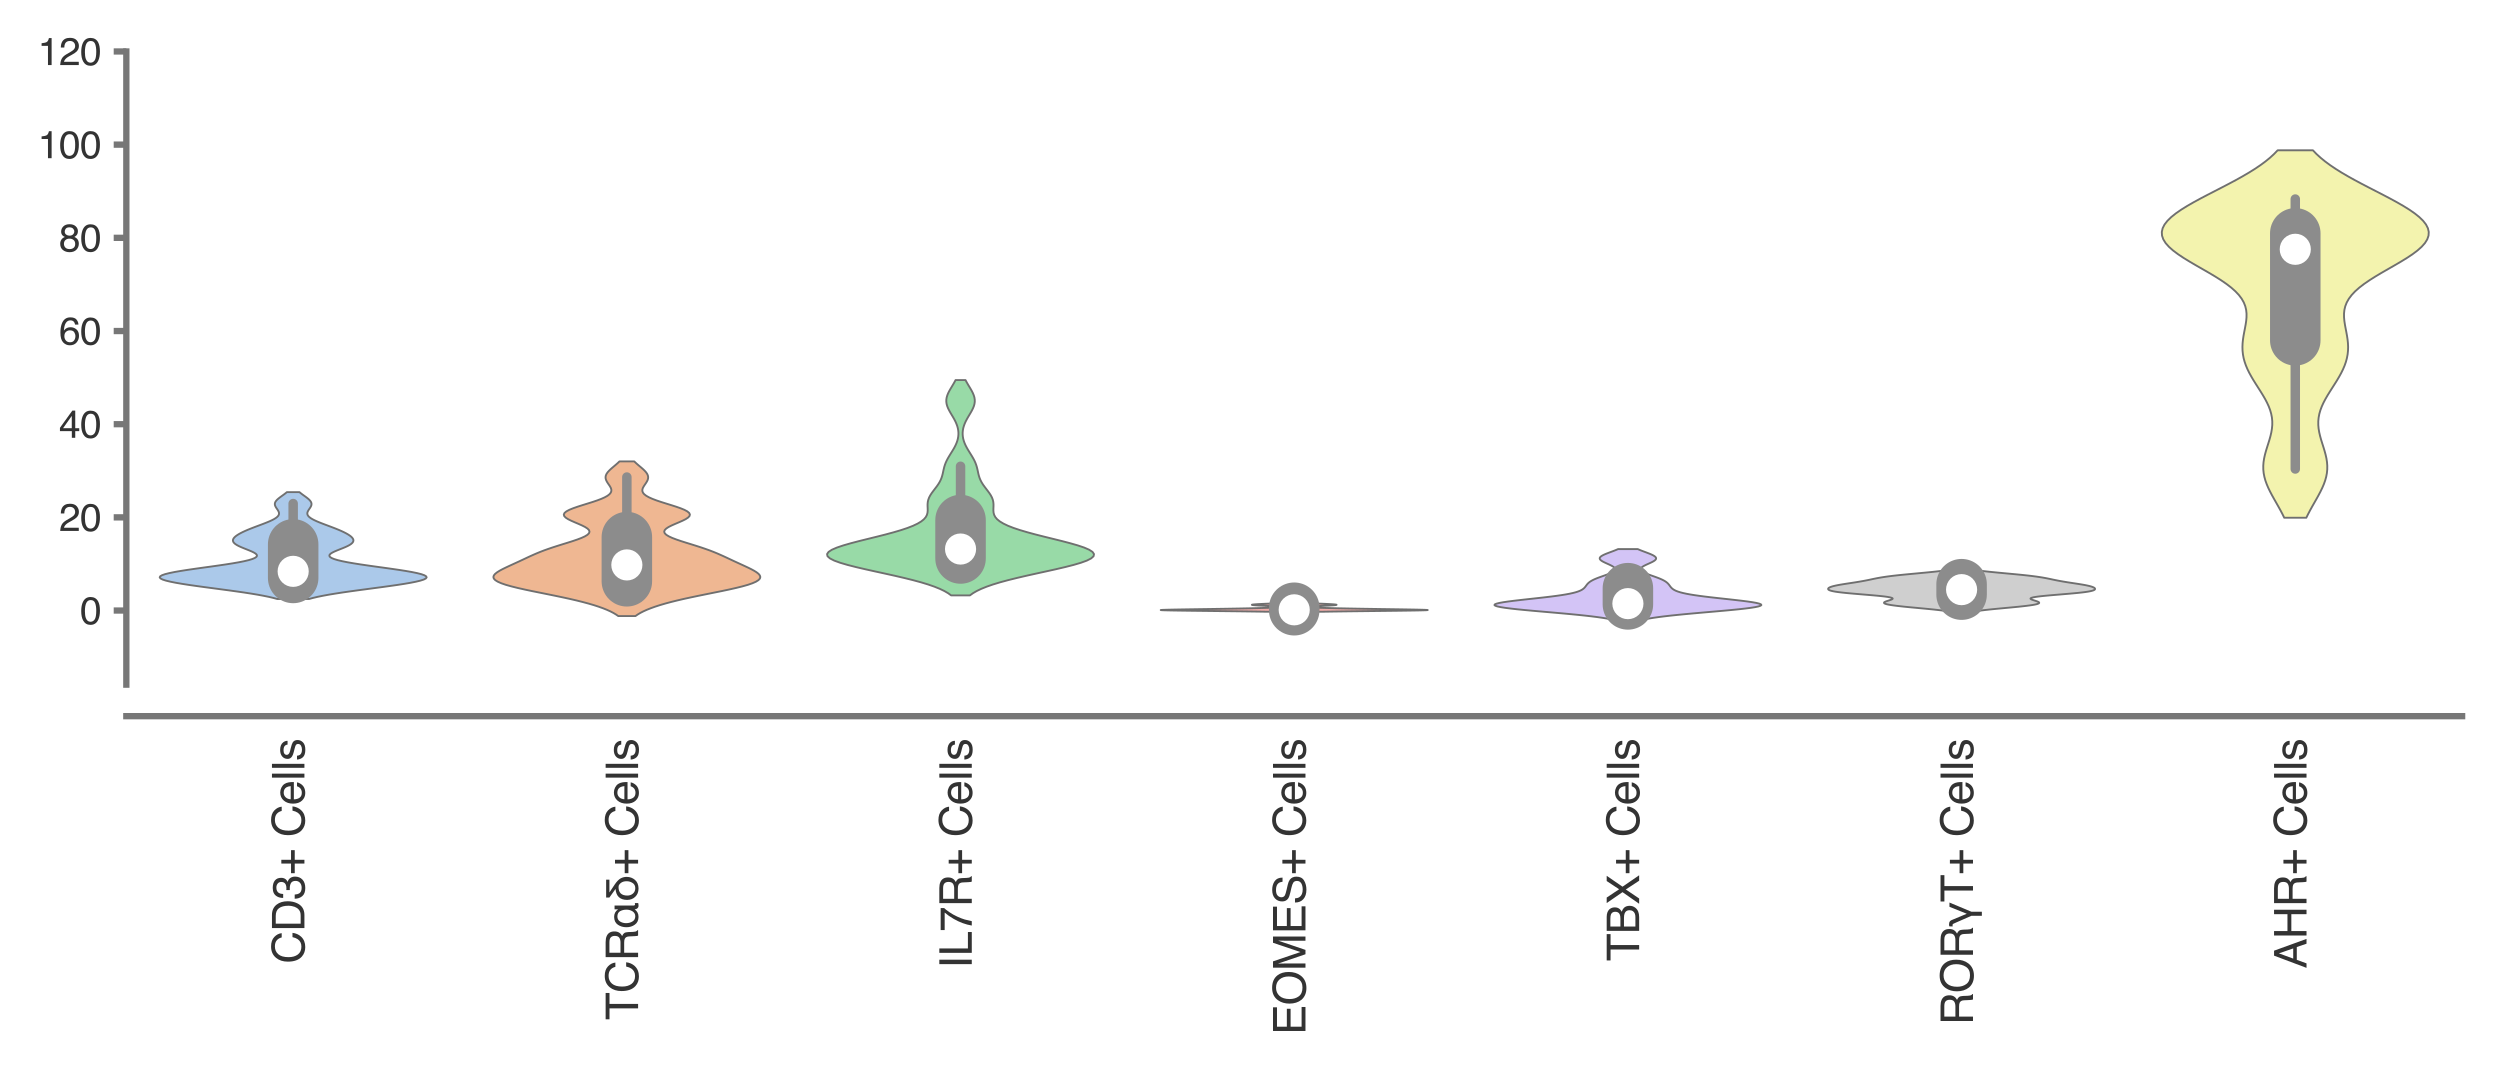 <?xml version="1.0" encoding="utf-8" standalone="no"?>
<!DOCTYPE svg PUBLIC "-//W3C//DTD SVG 1.1//EN"
  "http://www.w3.org/Graphics/SVG/1.1/DTD/svg11.dtd">
<svg xmlns:xlink="http://www.w3.org/1999/xlink" width="198pt" height="84.96pt" viewBox="0 0 198 84.96" xmlns="http://www.w3.org/2000/svg" version="1.1">
 <defs>
  <style type="text/css">*{stroke-linejoin: round; stroke-linecap: butt}</style>
 </defs>
 <g id="figure_1">
  <g id="patch_1">
   <path d="M 0 84.96 
L 198 84.96 
L 198 0 
L 0 0 
z
" style="fill: #ffffff"/>
  </g>
  <g id="axes_1">
   <g id="patch_2">
    <path d="M 10.005 54.222 
L 195 54.222 
L 195 4.076 
L 10.005 4.076 
z
" style="fill: #ffffff"/>
   </g>
   <g id="matplotlib.axis_1">
    <g id="xtick_1">
     <g id="text_1">
      <!-- CD3+ Cells -->
      <g style="fill: #333333" transform="translate(24.11 76.32) rotate(-90) scale(0.035 -0.035)">
       <defs>
        <path id="Helvetica-43" d="M 2422 4716 
Q 3294 4716 3775 4256 
Q 4256 3797 4309 3213 
L 3703 3213 
Q 3600 3656 3292 3915 
Q 2984 4175 2428 4175 
Q 1750 4175 1333 3698 
Q 916 3222 916 2238 
Q 916 1431 1292 929 
Q 1669 428 2416 428 
Q 3103 428 3463 956 
Q 3653 1234 3747 1688 
L 4353 1688 
Q 4272 963 3816 472 
Q 3269 -119 2341 -119 
Q 1541 -119 997 366 
Q 281 1006 281 2344 
Q 281 3359 819 4009 
Q 1400 4716 2422 4716 
z
M 2297 4716 
L 2297 4716 
z
" transform="scale(0.016)"/>
        <path id="Helvetica-44" d="M 2250 531 
Q 2566 531 2769 597 
Q 3131 719 3363 1066 
Q 3547 1344 3628 1778 
Q 3675 2038 3675 2259 
Q 3675 3113 3336 3584 
Q 2997 4056 2244 4056 
L 1141 4056 
L 1141 531 
L 2250 531 
z
M 516 4591 
L 2375 4591 
Q 3322 4591 3844 3919 
Q 4309 3313 4309 2366 
Q 4309 1634 4034 1044 
Q 3550 0 2369 0 
L 516 0 
L 516 4591 
z
" transform="scale(0.016)"/>
        <path id="Helvetica-33" d="M 1663 -122 
Q 869 -122 511 314 
Q 153 750 153 1375 
L 741 1375 
Q 778 941 903 744 
Q 1122 391 1694 391 
Q 2138 391 2406 628 
Q 2675 866 2675 1241 
Q 2675 1703 2392 1887 
Q 2109 2072 1606 2072 
Q 1550 2072 1492 2070 
Q 1434 2069 1375 2066 
L 1375 2563 
Q 1463 2553 1522 2550 
Q 1581 2547 1650 2547 
Q 1966 2547 2169 2647 
Q 2525 2822 2525 3272 
Q 2525 3606 2287 3787 
Q 2050 3969 1734 3969 
Q 1172 3969 956 3594 
Q 838 3388 822 3006 
L 266 3006 
Q 266 3506 466 3856 
Q 809 4481 1675 4481 
Q 2359 4481 2734 4176 
Q 3109 3872 3109 3294 
Q 3109 2881 2888 2625 
Q 2750 2466 2531 2375 
Q 2884 2278 3082 2001 
Q 3281 1725 3281 1325 
Q 3281 684 2859 281 
Q 2438 -122 1663 -122 
z
" transform="scale(0.016)"/>
        <path id="Helvetica-2b" d="M 288 1369 
L 288 1894 
L 1650 1894 
L 1650 3266 
L 2184 3266 
L 2184 1894 
L 3547 1894 
L 3547 1369 
L 2184 1369 
L 2184 0 
L 1650 0 
L 1650 1369 
L 288 1369 
z
" transform="scale(0.016)"/>
        <path id="Helvetica-20" transform="scale(0.016)"/>
        <path id="Helvetica-65" d="M 1806 3422 
Q 2163 3422 2497 3255 
Q 2831 3088 3006 2822 
Q 3175 2569 3231 2231 
Q 3281 2000 3281 1494 
L 828 1494 
Q 844 984 1069 676 
Q 1294 369 1766 369 
Q 2206 369 2469 659 
Q 2619 828 2681 1050 
L 3234 1050 
Q 3213 866 3089 639 
Q 2966 413 2813 269 
Q 2556 19 2178 -69 
Q 1975 -119 1719 -119 
Q 1094 -119 659 336 
Q 225 791 225 1609 
Q 225 2416 662 2919 
Q 1100 3422 1806 3422 
z
M 2703 1941 
Q 2669 2306 2544 2525 
Q 2313 2931 1772 2931 
Q 1384 2931 1121 2651 
Q 859 2372 844 1941 
L 2703 1941 
z
M 1753 3428 
L 1753 3428 
z
" transform="scale(0.016)"/>
        <path id="Helvetica-6c" d="M 428 4591 
L 991 4591 
L 991 0 
L 428 0 
L 428 4591 
z
" transform="scale(0.016)"/>
        <path id="Helvetica-73" d="M 747 1050 
Q 772 769 888 619 
Q 1100 347 1625 347 
Q 1938 347 2175 483 
Q 2413 619 2413 903 
Q 2413 1119 2222 1231 
Q 2100 1300 1741 1391 
L 1294 1503 
Q 866 1609 663 1741 
Q 300 1969 300 2372 
Q 300 2847 642 3140 
Q 984 3434 1563 3434 
Q 2319 3434 2653 2991 
Q 2863 2709 2856 2384 
L 2325 2384 
Q 2309 2575 2191 2731 
Q 1997 2953 1519 2953 
Q 1200 2953 1036 2831 
Q 872 2709 872 2509 
Q 872 2291 1088 2159 
Q 1213 2081 1456 2022 
L 1828 1931 
Q 2434 1784 2641 1647 
Q 2969 1431 2969 969 
Q 2969 522 2630 197 
Q 2291 -128 1597 -128 
Q 850 -128 539 211 
Q 228 550 206 1050 
L 747 1050 
z
M 1578 3428 
L 1578 3428 
z
" transform="scale(0.016)"/>
       </defs>
       <use xlink:href="#Helvetica-43"/>
       <use xlink:href="#Helvetica-44" x="72.217"/>
       <use xlink:href="#Helvetica-33" x="144.434"/>
       <use xlink:href="#Helvetica-2b" x="200.049"/>
       <use xlink:href="#Helvetica-20" x="258.447"/>
       <use xlink:href="#Helvetica-43" x="286.23"/>
       <use xlink:href="#Helvetica-65" x="358.447"/>
       <use xlink:href="#Helvetica-6c" x="414.062"/>
       <use xlink:href="#Helvetica-6c" x="436.279"/>
       <use xlink:href="#Helvetica-73" x="458.496"/>
      </g>
     </g>
    </g>
    <g id="xtick_2">
     <g id="text_2">
      <!-- TCRαδ+ Cells -->
      <g style="fill: #333333" transform="translate(50.537 80.787) rotate(-90) scale(0.035 -0.035)">
       <defs>
        <path id="Helvetica-54" d="M 3828 4591 
L 3828 4044 
L 2281 4044 
L 2281 0 
L 1650 0 
L 1650 4044 
L 103 4044 
L 103 4591 
L 3828 4591 
z
" transform="scale(0.016)"/>
        <path id="Helvetica-52" d="M 2622 2488 
Q 3059 2488 3314 2663 
Q 3569 2838 3569 3294 
Q 3569 3784 3213 3963 
Q 3022 4056 2703 4056 
L 1184 4056 
L 1184 2488 
L 2622 2488 
z
M 563 4591 
L 2688 4591 
Q 3213 4591 3553 4438 
Q 4200 4144 4200 3353 
Q 4200 2941 4029 2678 
Q 3859 2416 3553 2256 
Q 3822 2147 3958 1969 
Q 4094 1791 4109 1391 
L 4131 775 
Q 4141 513 4175 384 
Q 4231 166 4375 103 
L 4375 0 
L 3613 0 
Q 3581 59 3562 153 
Q 3544 247 3531 516 
L 3494 1281 
Q 3472 1731 3159 1884 
Q 2981 1969 2600 1969 
L 1184 1969 
L 1184 0 
L 563 0 
L 563 4591 
z
" transform="scale(0.016)"/>
        <path id="Helvetica-3b1" d="M 3347 703 
Q 3334 428 3525 434 
Q 3641 434 3700 475 
L 3700 -19 
Q 3628 -44 3513 -50 
Q 3391 -63 3309 -63 
Q 3084 -56 2956 103 
Q 2816 256 2816 475 
L 2803 475 
Q 2413 -63 1734 -63 
Q 1006 -50 647 459 
Q 281 953 281 1644 
Q 281 2350 634 2859 
Q 984 3378 1741 3391 
Q 2413 3391 2797 2847 
L 2809 2847 
L 2809 3328 
L 3347 3328 
L 3347 703 
z
M 1825 397 
Q 2075 397 2253 513 
Q 2425 622 2541 806 
Q 2766 1184 2766 1638 
Q 2766 2144 2559 2528 
Q 2350 2919 1797 2931 
Q 1306 2919 1081 2534 
Q 856 2156 856 1697 
Q 856 1209 1081 819 
Q 1306 409 1825 397 
z
" transform="scale(0.016)"/>
        <path id="Helvetica-3b4" d="M 666 4519 
L 3188 4519 
L 3188 4056 
L 1394 4056 
L 1394 4044 
L 2509 3303 
Q 3134 2881 3372 2469 
Q 3591 2053 3584 1600 
Q 3578 934 3163 447 
Q 2738 -50 1938 -63 
Q 1203 -56 769 403 
Q 331 850 325 1556 
Q 341 3066 1863 3188 
L 1863 3200 
L 666 4056 
L 666 4519 
z
M 1991 397 
Q 2497 403 2731 794 
Q 2969 1166 2969 1606 
Q 2969 1856 2919 2041 
Q 2866 2222 2791 2344 
Q 2713 2463 2638 2541 
Q 2559 2619 2509 2650 
Q 2381 2766 2156 2766 
Q 947 2766 941 1528 
Q 941 1056 1216 738 
Q 1491 403 1991 397 
z
" transform="scale(0.016)"/>
       </defs>
       <use xlink:href="#Helvetica-54"/>
       <use xlink:href="#Helvetica-43" x="61.084"/>
       <use xlink:href="#Helvetica-52" x="133.301"/>
       <use xlink:href="#Helvetica-3b1" x="205.518"/>
       <use xlink:href="#Helvetica-3b4" x="266.602"/>
       <use xlink:href="#Helvetica-2b" x="327.686"/>
       <use xlink:href="#Helvetica-20" x="386.084"/>
       <use xlink:href="#Helvetica-43" x="413.867"/>
       <use xlink:href="#Helvetica-65" x="486.084"/>
       <use xlink:href="#Helvetica-6c" x="541.699"/>
       <use xlink:href="#Helvetica-6c" x="563.916"/>
       <use xlink:href="#Helvetica-73" x="586.133"/>
      </g>
     </g>
    </g>
    <g id="xtick_3">
     <g id="text_3">
      <!-- IL7R+ Cells -->
      <g style="fill: #333333" transform="translate(76.965 76.711) rotate(-90) scale(0.035 -0.035)">
       <defs>
        <path id="Helvetica-49" d="M 628 4591 
L 1256 4591 
L 1256 0 
L 628 0 
L 628 4591 
z
" transform="scale(0.016)"/>
        <path id="Helvetica-4c" d="M 488 4591 
L 1109 4591 
L 1109 547 
L 3434 547 
L 3434 0 
L 488 0 
L 488 4591 
z
" transform="scale(0.016)"/>
        <path id="Helvetica-37" d="M 3347 4400 
L 3347 3909 
Q 3131 3700 2773 3181 
Q 2416 2663 2141 2063 
Q 1869 1478 1728 997 
Q 1638 688 1494 0 
L 872 0 
Q 1084 1281 1809 2550 
Q 2238 3294 2709 3834 
L 234 3834 
L 234 4400 
L 3347 4400 
z
" transform="scale(0.016)"/>
       </defs>
       <use xlink:href="#Helvetica-49"/>
       <use xlink:href="#Helvetica-4c" x="27.783"/>
       <use xlink:href="#Helvetica-37" x="83.398"/>
       <use xlink:href="#Helvetica-52" x="139.014"/>
       <use xlink:href="#Helvetica-2b" x="211.23"/>
       <use xlink:href="#Helvetica-20" x="269.629"/>
       <use xlink:href="#Helvetica-43" x="297.412"/>
       <use xlink:href="#Helvetica-65" x="369.629"/>
       <use xlink:href="#Helvetica-6c" x="425.244"/>
       <use xlink:href="#Helvetica-6c" x="447.461"/>
       <use xlink:href="#Helvetica-73" x="469.678"/>
      </g>
     </g>
    </g>
    <g id="xtick_4">
     <g id="text_4">
      <!-- EOMES+ Cells -->
      <g style="fill: #333333" transform="translate(103.393 81.96) rotate(-90) scale(0.035 -0.035)">
       <defs>
        <path id="Helvetica-45" d="M 547 4591 
L 3894 4591 
L 3894 4028 
L 1153 4028 
L 1153 2634 
L 3688 2634 
L 3688 2103 
L 1153 2103 
L 1153 547 
L 3941 547 
L 3941 0 
L 547 0 
L 547 4591 
z
M 2244 4591 
L 2244 4591 
z
" transform="scale(0.016)"/>
        <path id="Helvetica-4f" d="M 2469 4716 
Q 3684 4716 4269 3934 
Q 4725 3325 4725 2375 
Q 4725 1347 4203 666 
Q 3591 -134 2456 -134 
Q 1397 -134 791 566 
Q 250 1241 250 2272 
Q 250 3203 713 3866 
Q 1306 4716 2469 4716 
z
M 2531 422 
Q 3353 422 3720 1011 
Q 4088 1600 4088 2366 
Q 4088 3175 3664 3669 
Q 3241 4163 2506 4163 
Q 1794 4163 1344 3673 
Q 894 3184 894 2231 
Q 894 1469 1280 945 
Q 1666 422 2531 422 
z
M 2488 4716 
L 2488 4716 
z
" transform="scale(0.016)"/>
        <path id="Helvetica-4d" d="M 472 4591 
L 1363 4591 
L 2681 709 
L 3991 4591 
L 4872 4591 
L 4872 0 
L 4281 0 
L 4281 2709 
Q 4281 2850 4287 3175 
Q 4294 3500 4294 3872 
L 2984 0 
L 2369 0 
L 1050 3872 
L 1050 3731 
Q 1050 3563 1058 3217 
Q 1066 2872 1066 2709 
L 1066 0 
L 472 0 
L 472 4591 
z
" transform="scale(0.016)"/>
        <path id="Helvetica-53" d="M 894 1481 
Q 916 1091 1078 847 
Q 1388 391 2169 391 
Q 2519 391 2806 491 
Q 3363 684 3363 1184 
Q 3363 1559 3128 1719 
Q 2891 1875 2384 1991 
L 1763 2131 
Q 1153 2269 900 2434 
Q 463 2722 463 3294 
Q 463 3913 891 4309 
Q 1319 4706 2103 4706 
Q 2825 4706 3329 4357 
Q 3834 4009 3834 3244 
L 3250 3244 
Q 3203 3613 3050 3809 
Q 2766 4169 2084 4169 
Q 1534 4169 1293 3937 
Q 1053 3706 1053 3400 
Q 1053 3063 1334 2906 
Q 1519 2806 2169 2656 
L 2813 2509 
Q 3278 2403 3531 2219 
Q 3969 1897 3969 1284 
Q 3969 522 3414 194 
Q 2859 -134 2125 -134 
Q 1269 -134 784 303 
Q 300 738 309 1481 
L 894 1481 
z
M 2150 4716 
L 2150 4716 
z
" transform="scale(0.016)"/>
       </defs>
       <use xlink:href="#Helvetica-45"/>
       <use xlink:href="#Helvetica-4f" x="66.699"/>
       <use xlink:href="#Helvetica-4d" x="144.482"/>
       <use xlink:href="#Helvetica-45" x="227.783"/>
       <use xlink:href="#Helvetica-53" x="294.482"/>
       <use xlink:href="#Helvetica-2b" x="361.182"/>
       <use xlink:href="#Helvetica-20" x="419.58"/>
       <use xlink:href="#Helvetica-43" x="447.363"/>
       <use xlink:href="#Helvetica-65" x="519.58"/>
       <use xlink:href="#Helvetica-6c" x="575.195"/>
       <use xlink:href="#Helvetica-6c" x="597.412"/>
       <use xlink:href="#Helvetica-73" x="619.629"/>
      </g>
     </g>
    </g>
    <g id="xtick_5">
     <g id="text_5">
      <!-- TBX+ Cells -->
      <g style="fill: #333333" transform="translate(129.821 76.125) rotate(-90) scale(0.035 -0.035)">
       <defs>
        <path id="Helvetica-42" d="M 2213 2650 
Q 2606 2650 2825 2759 
Q 3169 2931 3169 3378 
Q 3169 3828 2803 3984 
Q 2597 4072 2191 4072 
L 1081 4072 
L 1081 2650 
L 2213 2650 
z
M 2422 531 
Q 2994 531 3238 863 
Q 3391 1072 3391 1369 
Q 3391 1869 2944 2050 
Q 2706 2147 2316 2147 
L 1081 2147 
L 1081 531 
L 2422 531 
z
M 472 4591 
L 2444 4591 
Q 3250 4591 3591 4109 
Q 3791 3825 3791 3453 
Q 3791 3019 3544 2741 
Q 3416 2594 3175 2472 
Q 3528 2338 3703 2169 
Q 4013 1869 4013 1341 
Q 4013 897 3734 538 
Q 3319 0 2413 0 
L 472 0 
L 472 4591 
z
" transform="scale(0.016)"/>
        <path id="Helvetica-58" d="M 881 0 
L 131 0 
L 1775 2353 
L 234 4591 
L 1013 4591 
L 2184 2834 
L 3347 4591 
L 4088 4591 
L 2547 2353 
L 4163 0 
L 3391 0 
L 2153 1888 
L 881 0 
z
" transform="scale(0.016)"/>
       </defs>
       <use xlink:href="#Helvetica-54"/>
       <use xlink:href="#Helvetica-42" x="61.084"/>
       <use xlink:href="#Helvetica-58" x="127.783"/>
       <use xlink:href="#Helvetica-2b" x="194.482"/>
       <use xlink:href="#Helvetica-20" x="252.881"/>
       <use xlink:href="#Helvetica-43" x="280.664"/>
       <use xlink:href="#Helvetica-65" x="352.881"/>
       <use xlink:href="#Helvetica-6c" x="408.496"/>
       <use xlink:href="#Helvetica-6c" x="430.713"/>
       <use xlink:href="#Helvetica-73" x="452.93"/>
      </g>
     </g>
    </g>
    <g id="xtick_6">
     <g id="text_6">
      <!-- RORγT+ Cells -->
      <g style="fill: #333333" transform="translate(156.261 81.18) rotate(-90) scale(0.035 -0.035)">
       <defs>
        <path id="Helvetica-3b3" d="M 1556 225 
L 581 2444 
Q 481 2700 416 2803 
Q 347 2894 244 2894 
Q 91 2888 56 2872 
L 56 3334 
Q 166 3384 313 3391 
Q 641 3391 788 3250 
Q 863 3188 922 3078 
Q 978 2963 1038 2809 
L 1844 878 
L 2828 3328 
L 3431 3328 
L 2131 225 
L 2131 -1253 
L 1556 -1253 
L 1556 225 
z
" transform="scale(0.016)"/>
       </defs>
       <use xlink:href="#Helvetica-52"/>
       <use xlink:href="#Helvetica-4f" x="72.217"/>
       <use xlink:href="#Helvetica-52" x="150"/>
       <use xlink:href="#Helvetica-3b3" x="222.217"/>
       <use xlink:href="#Helvetica-54" x="277.832"/>
       <use xlink:href="#Helvetica-2b" x="338.916"/>
       <use xlink:href="#Helvetica-20" x="397.314"/>
       <use xlink:href="#Helvetica-43" x="425.098"/>
       <use xlink:href="#Helvetica-65" x="497.314"/>
       <use xlink:href="#Helvetica-6c" x="552.93"/>
       <use xlink:href="#Helvetica-6c" x="575.146"/>
       <use xlink:href="#Helvetica-73" x="597.363"/>
      </g>
     </g>
    </g>
    <g id="xtick_7">
     <g id="text_7">
      <!-- AHR+ Cells -->
      <g style="fill: #333333" transform="translate(182.676 76.708) rotate(-90) scale(0.035 -0.035)">
       <defs>
        <path id="Helvetica-41" d="M 2844 1881 
L 2147 3909 
L 1406 1881 
L 2844 1881 
z
M 1822 4591 
L 2525 4591 
L 4191 0 
L 3509 0 
L 3044 1375 
L 1228 1375 
L 731 0 
L 94 0 
L 1822 4591 
z
" transform="scale(0.016)"/>
        <path id="Helvetica-48" d="M 503 4591 
L 1131 4591 
L 1131 2694 
L 3519 2694 
L 3519 4591 
L 4147 4591 
L 4147 0 
L 3519 0 
L 3519 2147 
L 1131 2147 
L 1131 0 
L 503 0 
L 503 4591 
z
" transform="scale(0.016)"/>
       </defs>
       <use xlink:href="#Helvetica-41"/>
       <use xlink:href="#Helvetica-48" x="66.699"/>
       <use xlink:href="#Helvetica-52" x="138.916"/>
       <use xlink:href="#Helvetica-2b" x="211.133"/>
       <use xlink:href="#Helvetica-20" x="269.531"/>
       <use xlink:href="#Helvetica-43" x="297.314"/>
       <use xlink:href="#Helvetica-65" x="369.531"/>
       <use xlink:href="#Helvetica-6c" x="425.146"/>
       <use xlink:href="#Helvetica-6c" x="447.363"/>
       <use xlink:href="#Helvetica-73" x="469.58"/>
      </g>
     </g>
    </g>
   </g>
   <g id="matplotlib.axis_2">
    <g id="ytick_1">
     <g id="line2d_1">
      <defs>
       <path id="mfc667b2b71" d="M 0 0 
L -1 0 
" style="stroke: #777777; stroke-width: 0.5"/>
      </defs>
      <g>
       <use xlink:href="#mfc667b2b71" x="10.005" y="48.355" style="fill: #777777; stroke: #777777; stroke-width: 0.5"/>
      </g>
     </g>
     <g id="text_8">
      <!-- 0 -->
      <g style="fill: #333333" transform="translate(6.337 49.431) scale(0.03 -0.03)">
       <defs>
        <path id="Helvetica-30" d="M 1731 4475 
Q 2600 4475 2988 3759 
Q 3288 3206 3288 2244 
Q 3288 1331 3016 734 
Q 2622 -122 1728 -122 
Q 922 -122 528 578 
Q 200 1163 200 2147 
Q 200 2909 397 3456 
Q 766 4475 1731 4475 
z
M 1725 391 
Q 2163 391 2422 778 
Q 2681 1166 2681 2222 
Q 2681 2984 2493 3476 
Q 2306 3969 1766 3969 
Q 1269 3969 1039 3501 
Q 809 3034 809 2125 
Q 809 1441 956 1025 
Q 1181 391 1725 391 
z
" transform="scale(0.016)"/>
       </defs>
       <use xlink:href="#Helvetica-30"/>
      </g>
     </g>
    </g>
    <g id="ytick_2">
     <g id="line2d_2">
      <g>
       <use xlink:href="#mfc667b2b71" x="10.005" y="40.976" style="fill: #777777; stroke: #777777; stroke-width: 0.5"/>
      </g>
     </g>
     <g id="text_9">
      <!-- 20 -->
      <g style="fill: #333333" transform="translate(4.669 42.052) scale(0.03 -0.03)">
       <defs>
        <path id="Helvetica-32" d="M 200 0 
Q 231 578 439 1006 
Q 647 1434 1250 1784 
L 1850 2131 
Q 2253 2366 2416 2531 
Q 2672 2791 2672 3125 
Q 2672 3516 2437 3745 
Q 2203 3975 1813 3975 
Q 1234 3975 1013 3538 
Q 894 3303 881 2888 
L 309 2888 
Q 319 3472 525 3841 
Q 891 4491 1816 4491 
Q 2584 4491 2939 4075 
Q 3294 3659 3294 3150 
Q 3294 2613 2916 2231 
Q 2697 2009 2131 1694 
L 1703 1456 
Q 1397 1288 1222 1134 
Q 909 863 828 531 
L 3272 531 
L 3272 0 
L 200 0 
z
" transform="scale(0.016)"/>
       </defs>
       <use xlink:href="#Helvetica-32"/>
       <use xlink:href="#Helvetica-30" x="55.615"/>
      </g>
     </g>
    </g>
    <g id="ytick_3">
     <g id="line2d_3">
      <g>
       <use xlink:href="#mfc667b2b71" x="10.005" y="33.596" style="fill: #777777; stroke: #777777; stroke-width: 0.5"/>
      </g>
     </g>
     <g id="text_10">
      <!-- 40 -->
      <g style="fill: #333333" transform="translate(4.669 34.672) scale(0.03 -0.03)">
       <defs>
        <path id="Helvetica-34" d="M 2116 1584 
L 2116 3613 
L 681 1584 
L 2116 1584 
z
M 2125 0 
L 2125 1094 
L 163 1094 
L 163 1644 
L 2213 4488 
L 2688 4488 
L 2688 1584 
L 3347 1584 
L 3347 1094 
L 2688 1094 
L 2688 0 
L 2125 0 
z
" transform="scale(0.016)"/>
       </defs>
       <use xlink:href="#Helvetica-34"/>
       <use xlink:href="#Helvetica-30" x="55.615"/>
      </g>
     </g>
    </g>
    <g id="ytick_4">
     <g id="line2d_4">
      <g>
       <use xlink:href="#mfc667b2b71" x="10.005" y="26.216" style="fill: #777777; stroke: #777777; stroke-width: 0.5"/>
      </g>
     </g>
     <g id="text_11">
      <!-- 60 -->
      <g style="fill: #333333" transform="translate(4.669 27.292) scale(0.03 -0.03)">
       <defs>
        <path id="Helvetica-36" d="M 1872 4494 
Q 2622 4494 2917 4105 
Q 3213 3716 3213 3303 
L 2656 3303 
Q 2606 3569 2497 3719 
Q 2294 4000 1881 4000 
Q 1409 4000 1131 3564 
Q 853 3128 822 2316 
Q 1016 2600 1309 2741 
Q 1578 2866 1909 2866 
Q 2472 2866 2890 2506 
Q 3309 2147 3309 1434 
Q 3309 825 2912 354 
Q 2516 -116 1781 -116 
Q 1153 -116 697 361 
Q 241 838 241 1966 
Q 241 2800 444 3381 
Q 834 4494 1872 4494 
z
M 1831 384 
Q 2275 384 2495 682 
Q 2716 981 2716 1388 
Q 2716 1731 2519 2042 
Q 2322 2353 1803 2353 
Q 1441 2353 1167 2112 
Q 894 1872 894 1388 
Q 894 963 1142 673 
Q 1391 384 1831 384 
z
" transform="scale(0.016)"/>
       </defs>
       <use xlink:href="#Helvetica-36"/>
       <use xlink:href="#Helvetica-30" x="55.615"/>
      </g>
     </g>
    </g>
    <g id="ytick_5">
     <g id="line2d_5">
      <g>
       <use xlink:href="#mfc667b2b71" x="10.005" y="18.836" style="fill: #777777; stroke: #777777; stroke-width: 0.5"/>
      </g>
     </g>
     <g id="text_12">
      <!-- 80 -->
      <g style="fill: #333333" transform="translate(4.669 19.912) scale(0.03 -0.03)">
       <defs>
        <path id="Helvetica-38" d="M 1741 2600 
Q 2113 2600 2322 2808 
Q 2531 3016 2531 3303 
Q 2531 3553 2331 3762 
Q 2131 3972 1722 3972 
Q 1316 3972 1134 3762 
Q 953 3553 953 3272 
Q 953 2956 1187 2778 
Q 1422 2600 1741 2600 
z
M 1775 384 
Q 2166 384 2423 595 
Q 2681 806 2681 1225 
Q 2681 1659 2415 1884 
Q 2150 2109 1734 2109 
Q 1331 2109 1076 1879 
Q 822 1650 822 1244 
Q 822 894 1055 639 
Q 1288 384 1775 384 
z
M 975 2384 
Q 741 2484 609 2619 
Q 363 2869 363 3269 
Q 363 3769 725 4128 
Q 1088 4488 1753 4488 
Q 2397 4488 2762 4148 
Q 3128 3809 3128 3356 
Q 3128 2938 2916 2678 
Q 2797 2531 2547 2391 
Q 2825 2263 2984 2097 
Q 3281 1784 3281 1284 
Q 3281 694 2884 283 
Q 2488 -128 1763 -128 
Q 1109 -128 657 226 
Q 206 581 206 1256 
Q 206 1653 400 1942 
Q 594 2231 975 2384 
z
" transform="scale(0.016)"/>
       </defs>
       <use xlink:href="#Helvetica-38"/>
       <use xlink:href="#Helvetica-30" x="55.615"/>
      </g>
     </g>
    </g>
    <g id="ytick_6">
     <g id="line2d_6">
      <g>
       <use xlink:href="#mfc667b2b71" x="10.005" y="11.456" style="fill: #777777; stroke: #777777; stroke-width: 0.5"/>
      </g>
     </g>
     <g id="text_13">
      <!-- 100 -->
      <g style="fill: #333333" transform="translate(3 12.532) scale(0.03 -0.03)">
       <defs>
        <path id="Helvetica-31" d="M 613 3169 
L 613 3600 
Q 1222 3659 1462 3798 
Q 1703 3938 1822 4456 
L 2266 4456 
L 2266 0 
L 1666 0 
L 1666 3169 
L 613 3169 
z
" transform="scale(0.016)"/>
       </defs>
       <use xlink:href="#Helvetica-31"/>
       <use xlink:href="#Helvetica-30" x="55.615"/>
       <use xlink:href="#Helvetica-30" x="111.23"/>
      </g>
     </g>
    </g>
    <g id="ytick_7">
     <g id="line2d_7">
      <g>
       <use xlink:href="#mfc667b2b71" x="10.005" y="4.076" style="fill: #777777; stroke: #777777; stroke-width: 0.5"/>
      </g>
     </g>
     <g id="text_14">
      <!-- 120 -->
      <g style="fill: #333333" transform="translate(3 5.152) scale(0.03 -0.03)">
       <use xlink:href="#Helvetica-31"/>
       <use xlink:href="#Helvetica-32" x="55.615"/>
       <use xlink:href="#Helvetica-30" x="111.23"/>
      </g>
     </g>
    </g>
   </g>
   <g id="PolyCollection_1">
    <defs>
     <path id="mbed512436e" d="M 24.481 -37.521 
L 21.957 -37.521 
L 21.64 -37.606 
L 21.274 -37.692 
L 20.856 -37.777 
L 20.39 -37.863 
L 19.876 -37.948 
L 19.321 -38.034 
L 18.731 -38.119 
L 18.113 -38.205 
L 17.477 -38.29 
L 16.834 -38.376 
L 16.194 -38.461 
L 15.571 -38.547 
L 14.977 -38.632 
L 14.425 -38.718 
L 13.927 -38.803 
L 13.496 -38.889 
L 13.144 -38.974 
L 12.88 -39.059 
L 12.713 -39.145 
L 12.648 -39.23 
L 12.687 -39.316 
L 12.831 -39.401 
L 13.075 -39.487 
L 13.412 -39.572 
L 13.832 -39.658 
L 14.322 -39.743 
L 14.869 -39.829 
L 15.455 -39.914 
L 16.065 -40 
L 16.682 -40.085 
L 17.289 -40.171 
L 17.871 -40.256 
L 18.415 -40.342 
L 18.906 -40.427 
L 19.336 -40.513 
L 19.695 -40.598 
L 19.978 -40.684 
L 20.181 -40.769 
L 20.306 -40.855 
L 20.354 -40.94 
L 20.332 -41.025 
L 20.249 -41.111 
L 20.113 -41.196 
L 19.939 -41.282 
L 19.738 -41.367 
L 19.523 -41.453 
L 19.308 -41.538 
L 19.102 -41.624 
L 18.915 -41.709 
L 18.755 -41.795 
L 18.626 -41.88 
L 18.532 -41.966 
L 18.472 -42.051 
L 18.447 -42.137 
L 18.455 -42.222 
L 18.494 -42.308 
L 18.561 -42.393 
L 18.652 -42.479 
L 18.767 -42.564 
L 18.901 -42.65 
L 19.054 -42.735 
L 19.223 -42.821 
L 19.407 -42.906 
L 19.604 -42.992 
L 19.812 -43.077 
L 20.029 -43.162 
L 20.254 -43.248 
L 20.481 -43.333 
L 20.71 -43.419 
L 20.934 -43.504 
L 21.15 -43.59 
L 21.353 -43.675 
L 21.539 -43.761 
L 21.703 -43.846 
L 21.841 -43.932 
L 21.951 -44.017 
L 22.03 -44.103 
L 22.08 -44.188 
L 22.099 -44.274 
L 22.093 -44.359 
L 22.064 -44.445 
L 22.019 -44.53 
L 21.964 -44.616 
L 21.905 -44.701 
L 21.85 -44.787 
L 21.805 -44.872 
L 21.775 -44.958 
L 21.765 -45.043 
L 21.778 -45.128 
L 21.814 -45.214 
L 21.872 -45.299 
L 21.95 -45.385 
L 22.046 -45.47 
L 22.154 -45.556 
L 22.269 -45.641 
L 22.388 -45.727 
L 22.505 -45.812 
L 22.617 -45.898 
L 22.721 -45.983 
L 23.717 -45.983 
L 23.717 -45.983 
L 23.821 -45.898 
L 23.933 -45.812 
L 24.05 -45.727 
L 24.169 -45.641 
L 24.284 -45.556 
L 24.392 -45.47 
L 24.488 -45.385 
L 24.566 -45.299 
L 24.624 -45.214 
L 24.66 -45.128 
L 24.673 -45.043 
L 24.663 -44.958 
L 24.633 -44.872 
L 24.588 -44.787 
L 24.533 -44.701 
L 24.474 -44.616 
L 24.419 -44.53 
L 24.374 -44.445 
L 24.345 -44.359 
L 24.339 -44.274 
L 24.358 -44.188 
L 24.407 -44.103 
L 24.487 -44.017 
L 24.597 -43.932 
L 24.735 -43.846 
L 24.899 -43.761 
L 25.084 -43.675 
L 25.288 -43.59 
L 25.504 -43.504 
L 25.728 -43.419 
L 25.957 -43.333 
L 26.184 -43.248 
L 26.409 -43.162 
L 26.626 -43.077 
L 26.834 -42.992 
L 27.031 -42.906 
L 27.215 -42.821 
L 27.384 -42.735 
L 27.537 -42.65 
L 27.671 -42.564 
L 27.786 -42.479 
L 27.877 -42.393 
L 27.944 -42.308 
L 27.983 -42.222 
L 27.991 -42.137 
L 27.966 -42.051 
L 27.906 -41.966 
L 27.812 -41.88 
L 27.683 -41.795 
L 27.523 -41.709 
L 27.336 -41.624 
L 27.13 -41.538 
L 26.915 -41.453 
L 26.7 -41.367 
L 26.499 -41.282 
L 26.325 -41.196 
L 26.189 -41.111 
L 26.105 -41.025 
L 26.084 -40.94 
L 26.132 -40.855 
L 26.257 -40.769 
L 26.46 -40.684 
L 26.743 -40.598 
L 27.102 -40.513 
L 27.532 -40.427 
L 28.023 -40.342 
L 28.567 -40.256 
L 29.149 -40.171 
L 29.756 -40.085 
L 30.373 -40 
L 30.983 -39.914 
L 31.569 -39.829 
L 32.116 -39.743 
L 32.606 -39.658 
L 33.026 -39.572 
L 33.363 -39.487 
L 33.607 -39.401 
L 33.751 -39.316 
L 33.79 -39.23 
L 33.725 -39.145 
L 33.558 -39.059 
L 33.294 -38.974 
L 32.942 -38.889 
L 32.511 -38.803 
L 32.013 -38.718 
L 31.461 -38.632 
L 30.867 -38.547 
L 30.244 -38.461 
L 29.604 -38.376 
L 28.961 -38.29 
L 28.325 -38.205 
L 27.707 -38.119 
L 27.117 -38.034 
L 26.562 -37.948 
L 26.048 -37.863 
L 25.582 -37.777 
L 25.164 -37.692 
L 24.798 -37.606 
L 24.481 -37.521 
z
" style="stroke: #6f6f6f; stroke-width: 0.15"/>
    </defs>
    <g clip-path="url(#pee0ff0479b)">
     <use xlink:href="#mbed512436e" x="0" y="84.96" style="fill: #abc9ea; stroke: #6f6f6f; stroke-width: 0.15"/>
    </g>
   </g>
   <g id="PolyCollection_2">
    <defs>
     <path id="m92bc40f3b4" d="M 50.327 -36.168 
L 48.966 -36.168 
L 48.789 -36.291 
L 48.581 -36.415 
L 48.341 -36.539 
L 48.067 -36.663 
L 47.758 -36.786 
L 47.413 -36.91 
L 47.03 -37.034 
L 46.609 -37.158 
L 46.149 -37.281 
L 45.652 -37.405 
L 45.118 -37.529 
L 44.553 -37.652 
L 43.962 -37.776 
L 43.353 -37.9 
L 42.739 -38.024 
L 42.131 -38.147 
L 41.545 -38.271 
L 40.995 -38.395 
L 40.497 -38.519 
L 40.062 -38.642 
L 39.701 -38.766 
L 39.421 -38.89 
L 39.224 -39.014 
L 39.11 -39.137 
L 39.076 -39.261 
L 39.113 -39.385 
L 39.214 -39.509 
L 39.368 -39.632 
L 39.564 -39.756 
L 39.793 -39.88 
L 40.043 -40.003 
L 40.307 -40.127 
L 40.576 -40.251 
L 40.847 -40.375 
L 41.115 -40.498 
L 41.38 -40.622 
L 41.644 -40.746 
L 41.909 -40.87 
L 42.18 -40.993 
L 42.463 -41.117 
L 42.763 -41.241 
L 43.083 -41.365 
L 43.426 -41.488 
L 43.792 -41.612 
L 44.177 -41.736 
L 44.573 -41.86 
L 44.972 -41.983 
L 45.361 -42.107 
L 45.724 -42.231 
L 46.048 -42.354 
L 46.318 -42.478 
L 46.521 -42.602 
L 46.647 -42.726 
L 46.69 -42.849 
L 46.649 -42.973 
L 46.529 -43.097 
L 46.34 -43.221 
L 46.096 -43.344 
L 45.817 -43.468 
L 45.525 -43.592 
L 45.243 -43.716 
L 44.996 -43.839 
L 44.804 -43.963 
L 44.686 -44.087 
L 44.652 -44.21 
L 44.71 -44.334 
L 44.858 -44.458 
L 45.089 -44.582 
L 45.39 -44.705 
L 45.744 -44.829 
L 46.131 -44.953 
L 46.53 -45.077 
L 46.923 -45.2 
L 47.29 -45.324 
L 47.618 -45.448 
L 47.894 -45.572 
L 48.114 -45.695 
L 48.273 -45.819 
L 48.373 -45.943 
L 48.418 -46.067 
L 48.416 -46.19 
L 48.377 -46.314 
L 48.311 -46.438 
L 48.229 -46.561 
L 48.144 -46.685 
L 48.066 -46.809 
L 48.005 -46.933 
L 47.967 -47.056 
L 47.959 -47.18 
L 47.983 -47.304 
L 48.038 -47.428 
L 48.122 -47.551 
L 48.232 -47.675 
L 48.36 -47.799 
L 48.501 -47.923 
L 48.647 -48.046 
L 48.793 -48.17 
L 48.933 -48.294 
L 49.062 -48.417 
L 50.232 -48.417 
L 50.232 -48.417 
L 50.361 -48.294 
L 50.5 -48.17 
L 50.646 -48.046 
L 50.793 -47.923 
L 50.934 -47.799 
L 51.062 -47.675 
L 51.171 -47.551 
L 51.256 -47.428 
L 51.311 -47.304 
L 51.335 -47.18 
L 51.326 -47.056 
L 51.289 -46.933 
L 51.227 -46.809 
L 51.149 -46.685 
L 51.064 -46.561 
L 50.983 -46.438 
L 50.916 -46.314 
L 50.877 -46.19 
L 50.875 -46.067 
L 50.921 -45.943 
L 51.021 -45.819 
L 51.18 -45.695 
L 51.399 -45.572 
L 51.676 -45.448 
L 52.003 -45.324 
L 52.371 -45.2 
L 52.763 -45.077 
L 53.163 -44.953 
L 53.55 -44.829 
L 53.904 -44.705 
L 54.205 -44.582 
L 54.435 -44.458 
L 54.583 -44.334 
L 54.641 -44.21 
L 54.608 -44.087 
L 54.489 -43.963 
L 54.298 -43.839 
L 54.051 -43.716 
L 53.769 -43.592 
L 53.477 -43.468 
L 53.197 -43.344 
L 52.953 -43.221 
L 52.764 -43.097 
L 52.644 -42.973 
L 52.604 -42.849 
L 52.647 -42.726 
L 52.773 -42.602 
L 52.976 -42.478 
L 53.245 -42.354 
L 53.569 -42.231 
L 53.933 -42.107 
L 54.321 -41.983 
L 54.72 -41.86 
L 55.117 -41.736 
L 55.502 -41.612 
L 55.867 -41.488 
L 56.211 -41.365 
L 56.531 -41.241 
L 56.831 -41.117 
L 57.113 -40.993 
L 57.385 -40.87 
L 57.65 -40.746 
L 57.914 -40.622 
L 58.179 -40.498 
L 58.447 -40.375 
L 58.717 -40.251 
L 58.987 -40.127 
L 59.251 -40.003 
L 59.501 -39.88 
L 59.729 -39.756 
L 59.926 -39.632 
L 60.08 -39.509 
L 60.18 -39.385 
L 60.218 -39.261 
L 60.183 -39.137 
L 60.069 -39.014 
L 59.873 -38.89 
L 59.592 -38.766 
L 59.232 -38.642 
L 58.797 -38.519 
L 58.298 -38.395 
L 57.749 -38.271 
L 57.163 -38.147 
L 56.555 -38.024 
L 55.94 -37.9 
L 55.332 -37.776 
L 54.741 -37.652 
L 54.175 -37.529 
L 53.642 -37.405 
L 53.144 -37.281 
L 52.685 -37.158 
L 52.264 -37.034 
L 51.881 -36.91 
L 51.536 -36.786 
L 51.227 -36.663 
L 50.953 -36.539 
L 50.713 -36.415 
L 50.505 -36.291 
L 50.327 -36.168 
z
" style="stroke: #6f6f6f; stroke-width: 0.15"/>
    </defs>
    <g clip-path="url(#pee0ff0479b)">
     <use xlink:href="#m92bc40f3b4" x="0" y="84.96" style="fill: #efb792; stroke: #6f6f6f; stroke-width: 0.15"/>
    </g>
   </g>
   <g id="PolyCollection_3">
    <defs>
     <path id="ma2e63efbc6" d="M 76.818 -37.805 
L 75.331 -37.805 
L 75.091 -37.978 
L 74.794 -38.15 
L 74.436 -38.322 
L 74.01 -38.494 
L 73.514 -38.667 
L 72.948 -38.839 
L 72.314 -39.011 
L 71.621 -39.183 
L 70.88 -39.356 
L 70.106 -39.528 
L 69.319 -39.7 
L 68.543 -39.872 
L 67.804 -40.045 
L 67.128 -40.217 
L 66.542 -40.389 
L 66.069 -40.561 
L 65.731 -40.734 
L 65.539 -40.906 
L 65.503 -41.078 
L 65.623 -41.25 
L 65.889 -41.423 
L 66.289 -41.595 
L 66.801 -41.767 
L 67.4 -41.939 
L 68.06 -42.112 
L 68.753 -42.284 
L 69.451 -42.456 
L 70.131 -42.628 
L 70.771 -42.801 
L 71.355 -42.973 
L 71.871 -43.145 
L 72.312 -43.317 
L 72.675 -43.49 
L 72.961 -43.662 
L 73.174 -43.834 
L 73.321 -44.006 
L 73.412 -44.179 
L 73.458 -44.351 
L 73.474 -44.523 
L 73.471 -44.695 
L 73.464 -44.868 
L 73.464 -45.04 
L 73.481 -45.212 
L 73.521 -45.384 
L 73.586 -45.557 
L 73.676 -45.729 
L 73.788 -45.901 
L 73.914 -46.073 
L 74.046 -46.246 
L 74.177 -46.418 
L 74.299 -46.59 
L 74.406 -46.762 
L 74.495 -46.935 
L 74.566 -47.107 
L 74.621 -47.279 
L 74.665 -47.451 
L 74.702 -47.624 
L 74.74 -47.796 
L 74.782 -47.968 
L 74.835 -48.14 
L 74.9 -48.313 
L 74.979 -48.485 
L 75.069 -48.657 
L 75.17 -48.829 
L 75.276 -49.002 
L 75.384 -49.174 
L 75.489 -49.346 
L 75.588 -49.518 
L 75.676 -49.691 
L 75.752 -49.863 
L 75.815 -50.035 
L 75.861 -50.207 
L 75.892 -50.38 
L 75.907 -50.552 
L 75.906 -50.724 
L 75.888 -50.896 
L 75.855 -51.069 
L 75.806 -51.241 
L 75.741 -51.413 
L 75.664 -51.585 
L 75.575 -51.758 
L 75.477 -51.93 
L 75.374 -52.102 
L 75.272 -52.274 
L 75.176 -52.447 
L 75.09 -52.619 
L 75.021 -52.791 
L 74.972 -52.963 
L 74.948 -53.136 
L 74.949 -53.308 
L 74.976 -53.48 
L 75.026 -53.652 
L 75.097 -53.825 
L 75.184 -53.997 
L 75.282 -54.169 
L 75.385 -54.341 
L 75.489 -54.514 
L 75.588 -54.686 
L 75.68 -54.858 
L 76.469 -54.858 
L 76.469 -54.858 
L 76.561 -54.686 
L 76.66 -54.514 
L 76.764 -54.341 
L 76.867 -54.169 
L 76.965 -53.997 
L 77.052 -53.825 
L 77.123 -53.652 
L 77.174 -53.48 
L 77.2 -53.308 
L 77.202 -53.136 
L 77.177 -52.963 
L 77.129 -52.791 
L 77.059 -52.619 
L 76.974 -52.447 
L 76.877 -52.274 
L 76.775 -52.102 
L 76.672 -51.93 
L 76.575 -51.758 
L 76.485 -51.585 
L 76.408 -51.413 
L 76.344 -51.241 
L 76.294 -51.069 
L 76.261 -50.896 
L 76.243 -50.724 
L 76.242 -50.552 
L 76.257 -50.38 
L 76.288 -50.207 
L 76.335 -50.035 
L 76.397 -49.863 
L 76.473 -49.691 
L 76.562 -49.518 
L 76.66 -49.346 
L 76.766 -49.174 
L 76.873 -49.002 
L 76.98 -48.829 
L 77.08 -48.657 
L 77.171 -48.485 
L 77.249 -48.313 
L 77.314 -48.14 
L 77.367 -47.968 
L 77.41 -47.796 
L 77.447 -47.624 
L 77.484 -47.451 
L 77.528 -47.279 
L 77.583 -47.107 
L 77.654 -46.935 
L 77.743 -46.762 
L 77.85 -46.59 
L 77.972 -46.418 
L 78.103 -46.246 
L 78.235 -46.073 
L 78.361 -45.901 
L 78.473 -45.729 
L 78.563 -45.557 
L 78.628 -45.384 
L 78.668 -45.212 
L 78.685 -45.04 
L 78.685 -44.868 
L 78.678 -44.695 
L 78.676 -44.523 
L 78.691 -44.351 
L 78.738 -44.179 
L 78.829 -44.006 
L 78.975 -43.834 
L 79.188 -43.662 
L 79.474 -43.49 
L 79.837 -43.317 
L 80.278 -43.145 
L 80.795 -42.973 
L 81.379 -42.801 
L 82.019 -42.628 
L 82.698 -42.456 
L 83.396 -42.284 
L 84.089 -42.112 
L 84.749 -41.939 
L 85.349 -41.767 
L 85.861 -41.595 
L 86.26 -41.423 
L 86.527 -41.25 
L 86.646 -41.078 
L 86.61 -40.906 
L 86.419 -40.734 
L 86.08 -40.561 
L 85.607 -40.389 
L 85.021 -40.217 
L 84.345 -40.045 
L 83.606 -39.872 
L 82.83 -39.7 
L 82.043 -39.528 
L 81.269 -39.356 
L 80.528 -39.183 
L 79.835 -39.011 
L 79.202 -38.839 
L 78.635 -38.667 
L 78.139 -38.494 
L 77.713 -38.322 
L 77.355 -38.15 
L 77.058 -37.978 
L 76.818 -37.805 
z
" style="stroke: #6f6f6f; stroke-width: 0.15"/>
    </defs>
    <g clip-path="url(#pee0ff0479b)">
     <use xlink:href="#ma2e63efbc6" x="0" y="84.96" style="fill: #98daa7; stroke: #6f6f6f; stroke-width: 0.15"/>
    </g>
   </g>
   <g id="PolyCollection_4">
    <defs>
     <path id="mce0b1cc013" d="M 104.787 -36.512 
L 100.217 -36.512 
L 99.812 -36.519 
L 99.365 -36.526 
L 98.878 -36.533 
L 98.354 -36.54 
L 97.799 -36.547 
L 97.219 -36.554 
L 96.622 -36.561 
L 96.018 -36.568 
L 95.418 -36.575 
L 94.831 -36.582 
L 94.272 -36.589 
L 93.75 -36.596 
L 93.277 -36.603 
L 92.864 -36.61 
L 92.519 -36.617 
L 92.249 -36.624 
L 92.059 -36.631 
L 91.953 -36.639 
L 91.931 -36.646 
L 91.991 -36.653 
L 92.129 -36.66 
L 92.339 -36.667 
L 92.614 -36.674 
L 92.944 -36.681 
L 93.321 -36.688 
L 93.735 -36.695 
L 94.175 -36.702 
L 94.632 -36.709 
L 95.098 -36.716 
L 95.566 -36.723 
L 96.028 -36.73 
L 96.479 -36.737 
L 96.916 -36.744 
L 97.336 -36.751 
L 97.737 -36.758 
L 98.118 -36.765 
L 98.478 -36.772 
L 98.819 -36.779 
L 99.139 -36.786 
L 99.44 -36.794 
L 99.722 -36.801 
L 99.985 -36.808 
L 100.229 -36.815 
L 100.455 -36.822 
L 100.661 -36.829 
L 100.847 -36.836 
L 101.013 -36.843 
L 101.157 -36.85 
L 101.28 -36.857 
L 101.379 -36.864 
L 101.456 -36.871 
L 101.508 -36.878 
L 101.537 -36.885 
L 101.542 -36.892 
L 101.524 -36.899 
L 101.483 -36.906 
L 101.421 -36.913 
L 101.339 -36.92 
L 101.239 -36.927 
L 101.123 -36.934 
L 100.993 -36.941 
L 100.852 -36.948 
L 100.702 -36.956 
L 100.547 -36.963 
L 100.39 -36.97 
L 100.232 -36.977 
L 100.078 -36.984 
L 99.93 -36.991 
L 99.789 -36.998 
L 99.659 -37.005 
L 99.541 -37.012 
L 99.436 -37.019 
L 99.347 -37.026 
L 99.273 -37.033 
L 99.216 -37.04 
L 99.176 -37.047 
L 99.154 -37.054 
L 99.149 -37.061 
L 99.162 -37.068 
L 99.193 -37.075 
L 99.242 -37.082 
L 99.308 -37.089 
L 99.39 -37.096 
L 99.488 -37.103 
L 99.601 -37.111 
L 99.727 -37.118 
L 99.866 -37.125 
L 100.014 -37.132 
L 100.171 -37.139 
L 100.334 -37.146 
L 100.501 -37.153 
L 100.67 -37.16 
L 100.837 -37.167 
L 101.002 -37.174 
L 101.162 -37.181 
L 101.316 -37.188 
L 101.461 -37.195 
L 101.596 -37.202 
L 101.721 -37.209 
L 103.284 -37.209 
L 103.284 -37.209 
L 103.409 -37.202 
L 103.544 -37.195 
L 103.689 -37.188 
L 103.842 -37.181 
L 104.002 -37.174 
L 104.167 -37.167 
L 104.335 -37.16 
L 104.504 -37.153 
L 104.671 -37.146 
L 104.834 -37.139 
L 104.991 -37.132 
L 105.139 -37.125 
L 105.277 -37.118 
L 105.404 -37.111 
L 105.517 -37.103 
L 105.615 -37.096 
L 105.697 -37.089 
L 105.763 -37.082 
L 105.811 -37.075 
L 105.843 -37.068 
L 105.856 -37.061 
L 105.851 -37.054 
L 105.829 -37.047 
L 105.789 -37.04 
L 105.732 -37.033 
L 105.658 -37.026 
L 105.569 -37.019 
L 105.464 -37.012 
L 105.346 -37.005 
L 105.216 -36.998 
L 105.075 -36.991 
L 104.927 -36.984 
L 104.772 -36.977 
L 104.615 -36.97 
L 104.458 -36.963 
L 104.303 -36.956 
L 104.153 -36.948 
L 104.012 -36.941 
L 103.882 -36.934 
L 103.766 -36.927 
L 103.666 -36.92 
L 103.584 -36.913 
L 103.521 -36.906 
L 103.481 -36.899 
L 103.463 -36.892 
L 103.468 -36.885 
L 103.497 -36.878 
L 103.549 -36.871 
L 103.626 -36.864 
L 103.725 -36.857 
L 103.848 -36.85 
L 103.992 -36.843 
L 104.158 -36.836 
L 104.344 -36.829 
L 104.55 -36.822 
L 104.776 -36.815 
L 105.02 -36.808 
L 105.283 -36.801 
L 105.565 -36.794 
L 105.866 -36.786 
L 106.186 -36.779 
L 106.527 -36.772 
L 106.887 -36.765 
L 107.268 -36.758 
L 107.669 -36.751 
L 108.089 -36.744 
L 108.526 -36.737 
L 108.977 -36.73 
L 109.439 -36.723 
L 109.907 -36.716 
L 110.373 -36.709 
L 110.83 -36.702 
L 111.27 -36.695 
L 111.684 -36.688 
L 112.06 -36.681 
L 112.391 -36.674 
L 112.666 -36.667 
L 112.876 -36.66 
L 113.014 -36.653 
L 113.074 -36.646 
L 113.051 -36.639 
L 112.945 -36.631 
L 112.756 -36.624 
L 112.486 -36.617 
L 112.141 -36.61 
L 111.728 -36.603 
L 111.255 -36.596 
L 110.733 -36.589 
L 110.173 -36.582 
L 109.587 -36.575 
L 108.987 -36.568 
L 108.383 -36.561 
L 107.786 -36.554 
L 107.206 -36.547 
L 106.651 -36.54 
L 106.127 -36.533 
L 105.64 -36.526 
L 105.193 -36.519 
L 104.787 -36.512 
z
" style="stroke: #6f6f6f; stroke-width: 0.15"/>
    </defs>
    <g clip-path="url(#pee0ff0479b)">
     <use xlink:href="#mce0b1cc013" x="0" y="84.96" style="fill: #f2aba8; stroke: #6f6f6f; stroke-width: 0.15"/>
    </g>
   </g>
   <g id="PolyCollection_5">
    <defs>
     <path id="m40833c95e1" d="M 130.324 -35.92 
L 127.536 -35.92 
L 127.234 -35.977 
L 126.886 -36.033 
L 126.492 -36.089 
L 126.051 -36.145 
L 125.564 -36.201 
L 125.033 -36.257 
L 124.463 -36.313 
L 123.861 -36.369 
L 123.236 -36.425 
L 122.596 -36.481 
L 121.955 -36.537 
L 121.325 -36.593 
L 120.722 -36.649 
L 120.159 -36.705 
L 119.652 -36.762 
L 119.214 -36.818 
L 118.858 -36.874 
L 118.592 -36.93 
L 118.425 -36.986 
L 118.359 -37.042 
L 118.396 -37.098 
L 118.533 -37.154 
L 118.762 -37.21 
L 119.073 -37.266 
L 119.456 -37.322 
L 119.895 -37.378 
L 120.374 -37.434 
L 120.879 -37.491 
L 121.393 -37.547 
L 121.902 -37.603 
L 122.394 -37.659 
L 122.858 -37.715 
L 123.287 -37.771 
L 123.674 -37.827 
L 124.018 -37.883 
L 124.318 -37.939 
L 124.573 -37.995 
L 124.789 -38.051 
L 124.967 -38.107 
L 125.113 -38.163 
L 125.232 -38.219 
L 125.327 -38.276 
L 125.404 -38.332 
L 125.467 -38.388 
L 125.519 -38.444 
L 125.565 -38.5 
L 125.606 -38.556 
L 125.648 -38.612 
L 125.691 -38.668 
L 125.739 -38.724 
L 125.794 -38.78 
L 125.859 -38.836 
L 125.934 -38.892 
L 126.022 -38.948 
L 126.123 -39.004 
L 126.237 -39.061 
L 126.364 -39.117 
L 126.502 -39.173 
L 126.649 -39.229 
L 126.804 -39.285 
L 126.961 -39.341 
L 127.118 -39.397 
L 127.271 -39.453 
L 127.416 -39.509 
L 127.548 -39.565 
L 127.665 -39.621 
L 127.762 -39.677 
L 127.838 -39.733 
L 127.89 -39.789 
L 127.917 -39.846 
L 127.919 -39.902 
L 127.895 -39.958 
L 127.847 -40.014 
L 127.777 -40.07 
L 127.688 -40.126 
L 127.583 -40.182 
L 127.467 -40.238 
L 127.344 -40.294 
L 127.219 -40.35 
L 127.098 -40.406 
L 126.985 -40.462 
L 126.885 -40.518 
L 126.803 -40.574 
L 126.743 -40.631 
L 126.706 -40.687 
L 126.696 -40.743 
L 126.712 -40.799 
L 126.755 -40.855 
L 126.823 -40.911 
L 126.914 -40.967 
L 127.024 -41.023 
L 127.15 -41.079 
L 127.289 -41.135 
L 127.435 -41.191 
L 127.585 -41.247 
L 127.735 -41.303 
L 127.881 -41.359 
L 128.021 -41.416 
L 128.151 -41.472 
L 129.709 -41.472 
L 129.709 -41.472 
L 129.84 -41.416 
L 129.98 -41.359 
L 130.126 -41.303 
L 130.276 -41.247 
L 130.425 -41.191 
L 130.572 -41.135 
L 130.71 -41.079 
L 130.837 -41.023 
L 130.947 -40.967 
L 131.037 -40.911 
L 131.105 -40.855 
L 131.148 -40.799 
L 131.165 -40.743 
L 131.154 -40.687 
L 131.118 -40.631 
L 131.057 -40.574 
L 130.975 -40.518 
L 130.876 -40.462 
L 130.763 -40.406 
L 130.642 -40.35 
L 130.517 -40.294 
L 130.394 -40.238 
L 130.277 -40.182 
L 130.173 -40.126 
L 130.084 -40.07 
L 130.014 -40.014 
L 129.966 -39.958 
L 129.942 -39.902 
L 129.943 -39.846 
L 129.97 -39.789 
L 130.022 -39.733 
L 130.098 -39.677 
L 130.196 -39.621 
L 130.312 -39.565 
L 130.445 -39.509 
L 130.589 -39.453 
L 130.742 -39.397 
L 130.899 -39.341 
L 131.057 -39.285 
L 131.211 -39.229 
L 131.358 -39.173 
L 131.497 -39.117 
L 131.623 -39.061 
L 131.738 -39.004 
L 131.839 -38.948 
L 131.926 -38.892 
L 132.002 -38.836 
L 132.066 -38.78 
L 132.121 -38.724 
L 132.17 -38.668 
L 132.213 -38.612 
L 132.254 -38.556 
L 132.296 -38.5 
L 132.341 -38.444 
L 132.394 -38.388 
L 132.456 -38.332 
L 132.533 -38.276 
L 132.629 -38.219 
L 132.747 -38.163 
L 132.893 -38.107 
L 133.072 -38.051 
L 133.287 -37.995 
L 133.543 -37.939 
L 133.842 -37.883 
L 134.186 -37.827 
L 134.574 -37.771 
L 135.002 -37.715 
L 135.467 -37.659 
L 135.958 -37.603 
L 136.468 -37.547 
L 136.982 -37.491 
L 137.486 -37.434 
L 137.966 -37.378 
L 138.404 -37.322 
L 138.787 -37.266 
L 139.099 -37.21 
L 139.328 -37.154 
L 139.464 -37.098 
L 139.501 -37.042 
L 139.436 -36.986 
L 139.268 -36.93 
L 139.003 -36.874 
L 138.646 -36.818 
L 138.208 -36.762 
L 137.701 -36.705 
L 137.139 -36.649 
L 136.535 -36.593 
L 135.906 -36.537 
L 135.264 -36.481 
L 134.625 -36.425 
L 133.999 -36.369 
L 133.397 -36.313 
L 132.828 -36.257 
L 132.297 -36.201 
L 131.81 -36.145 
L 131.368 -36.089 
L 130.974 -36.033 
L 130.627 -35.977 
L 130.324 -35.92 
z
" style="stroke: #6f6f6f; stroke-width: 0.15"/>
    </defs>
    <g clip-path="url(#pee0ff0479b)">
     <use xlink:href="#m40833c95e1" x="0" y="84.96" style="fill: #d3c4f6; stroke: #6f6f6f; stroke-width: 0.15"/>
    </g>
   </g>
   <g id="PolyCollection_6">
    <defs>
     <path id="m1ea3f0e7f1" d="M 156.752 -36.59 
L 153.964 -36.59 
L 153.712 -36.622 
L 153.436 -36.654 
L 153.138 -36.687 
L 152.822 -36.719 
L 152.492 -36.751 
L 152.152 -36.783 
L 151.808 -36.815 
L 151.467 -36.847 
L 151.132 -36.879 
L 150.811 -36.911 
L 150.51 -36.944 
L 150.232 -36.976 
L 149.982 -37.008 
L 149.765 -37.04 
L 149.581 -37.072 
L 149.434 -37.104 
L 149.325 -37.136 
L 149.252 -37.169 
L 149.215 -37.201 
L 149.212 -37.233 
L 149.24 -37.265 
L 149.295 -37.297 
L 149.372 -37.329 
L 149.464 -37.361 
L 149.564 -37.393 
L 149.666 -37.426 
L 149.759 -37.458 
L 149.835 -37.49 
L 149.885 -37.522 
L 149.901 -37.554 
L 149.876 -37.586 
L 149.804 -37.618 
L 149.681 -37.651 
L 149.506 -37.683 
L 149.279 -37.715 
L 149.004 -37.747 
L 148.688 -37.779 
L 148.338 -37.811 
L 147.965 -37.843 
L 147.579 -37.875 
L 147.192 -37.908 
L 146.815 -37.94 
L 146.457 -37.972 
L 146.128 -38.004 
L 145.833 -38.036 
L 145.576 -38.068 
L 145.359 -38.1 
L 145.182 -38.133 
L 145.043 -38.165 
L 144.938 -38.197 
L 144.864 -38.229 
L 144.816 -38.261 
L 144.792 -38.293 
L 144.787 -38.325 
L 144.8 -38.357 
L 144.83 -38.39 
L 144.877 -38.422 
L 144.941 -38.454 
L 145.023 -38.486 
L 145.124 -38.518 
L 145.244 -38.55 
L 145.384 -38.582 
L 145.542 -38.615 
L 145.717 -38.647 
L 145.906 -38.679 
L 146.106 -38.711 
L 146.313 -38.743 
L 146.524 -38.775 
L 146.734 -38.807 
L 146.94 -38.839 
L 147.14 -38.872 
L 147.331 -38.904 
L 147.513 -38.936 
L 147.686 -38.968 
L 147.85 -39 
L 148.008 -39.032 
L 148.161 -39.064 
L 148.313 -39.097 
L 148.468 -39.129 
L 148.628 -39.161 
L 148.798 -39.193 
L 148.982 -39.225 
L 149.182 -39.257 
L 149.4 -39.289 
L 149.639 -39.321 
L 149.9 -39.354 
L 150.181 -39.386 
L 150.481 -39.418 
L 150.798 -39.45 
L 151.13 -39.482 
L 151.47 -39.514 
L 151.815 -39.546 
L 152.161 -39.579 
L 152.501 -39.611 
L 152.83 -39.643 
L 153.146 -39.675 
L 153.442 -39.707 
L 153.717 -39.739 
L 153.969 -39.771 
L 156.747 -39.771 
L 156.747 -39.771 
L 156.999 -39.739 
L 157.274 -39.707 
L 157.571 -39.675 
L 157.886 -39.643 
L 158.215 -39.611 
L 158.555 -39.579 
L 158.901 -39.546 
L 159.246 -39.514 
L 159.587 -39.482 
L 159.918 -39.45 
L 160.235 -39.418 
L 160.535 -39.386 
L 160.816 -39.354 
L 161.077 -39.321 
L 161.316 -39.289 
L 161.534 -39.257 
L 161.734 -39.225 
L 161.918 -39.193 
L 162.088 -39.161 
L 162.248 -39.129 
L 162.403 -39.097 
L 162.555 -39.064 
L 162.708 -39.032 
L 162.866 -39 
L 163.03 -38.968 
L 163.203 -38.936 
L 163.385 -38.904 
L 163.576 -38.872 
L 163.776 -38.839 
L 163.982 -38.807 
L 164.193 -38.775 
L 164.403 -38.743 
L 164.61 -38.711 
L 164.81 -38.679 
L 164.999 -38.647 
L 165.174 -38.615 
L 165.332 -38.582 
L 165.472 -38.55 
L 165.592 -38.518 
L 165.693 -38.486 
L 165.775 -38.454 
L 165.839 -38.422 
L 165.886 -38.39 
L 165.916 -38.357 
L 165.929 -38.325 
L 165.924 -38.293 
L 165.9 -38.261 
L 165.852 -38.229 
L 165.778 -38.197 
L 165.673 -38.165 
L 165.534 -38.133 
L 165.357 -38.1 
L 165.14 -38.068 
L 164.883 -38.036 
L 164.588 -38.004 
L 164.259 -37.972 
L 163.901 -37.94 
L 163.524 -37.908 
L 163.137 -37.875 
L 162.751 -37.843 
L 162.378 -37.811 
L 162.028 -37.779 
L 161.712 -37.747 
L 161.437 -37.715 
L 161.211 -37.683 
L 161.035 -37.651 
L 160.912 -37.618 
L 160.84 -37.586 
L 160.815 -37.554 
L 160.831 -37.522 
L 160.881 -37.49 
L 160.957 -37.458 
L 161.051 -37.426 
L 161.152 -37.393 
L 161.252 -37.361 
L 161.344 -37.329 
L 161.421 -37.297 
L 161.476 -37.265 
L 161.504 -37.233 
L 161.501 -37.201 
L 161.464 -37.169 
L 161.392 -37.136 
L 161.282 -37.104 
L 161.135 -37.072 
L 160.952 -37.04 
L 160.734 -37.008 
L 160.484 -36.976 
L 160.206 -36.944 
L 159.905 -36.911 
L 159.584 -36.879 
L 159.25 -36.847 
L 158.908 -36.815 
L 158.564 -36.783 
L 158.224 -36.751 
L 157.894 -36.719 
L 157.578 -36.687 
L 157.28 -36.654 
L 157.004 -36.622 
L 156.752 -36.59 
z
" style="stroke: #6f6f6f; stroke-width: 0.15"/>
    </defs>
    <g clip-path="url(#pee0ff0479b)">
     <use xlink:href="#m1ea3f0e7f1" x="0" y="84.96" style="fill: #cfcfcf; stroke: #6f6f6f; stroke-width: 0.15"/>
    </g>
   </g>
   <g id="PolyCollection_7">
    <defs>
     <path id="m1a3aedf194" d="M 182.658 -43.954 
L 180.913 -43.954 
L 180.768 -44.248 
L 180.613 -44.542 
L 180.45 -44.836 
L 180.284 -45.13 
L 180.116 -45.424 
L 179.953 -45.718 
L 179.797 -46.012 
L 179.654 -46.306 
L 179.528 -46.6 
L 179.422 -46.894 
L 179.34 -47.188 
L 179.283 -47.482 
L 179.253 -47.776 
L 179.251 -48.07 
L 179.273 -48.364 
L 179.319 -48.658 
L 179.384 -48.952 
L 179.464 -49.246 
L 179.554 -49.54 
L 179.647 -49.833 
L 179.738 -50.127 
L 179.82 -50.421 
L 179.888 -50.715 
L 179.937 -51.009 
L 179.964 -51.303 
L 179.964 -51.597 
L 179.936 -51.891 
L 179.879 -52.185 
L 179.795 -52.479 
L 179.684 -52.773 
L 179.549 -53.067 
L 179.395 -53.361 
L 179.224 -53.655 
L 179.043 -53.949 
L 178.856 -54.243 
L 178.668 -54.537 
L 178.484 -54.831 
L 178.31 -55.125 
L 178.148 -55.419 
L 178.003 -55.713 
L 177.879 -56.007 
L 177.776 -56.301 
L 177.696 -56.595 
L 177.641 -56.889 
L 177.61 -57.183 
L 177.601 -57.477 
L 177.613 -57.771 
L 177.643 -58.065 
L 177.687 -58.359 
L 177.741 -58.652 
L 177.798 -58.946 
L 177.852 -59.24 
L 177.897 -59.534 
L 177.924 -59.828 
L 177.926 -60.122 
L 177.895 -60.416 
L 177.825 -60.71 
L 177.709 -61.004 
L 177.543 -61.298 
L 177.322 -61.592 
L 177.045 -61.886 
L 176.715 -62.18 
L 176.332 -62.474 
L 175.905 -62.768 
L 175.439 -63.062 
L 174.945 -63.356 
L 174.435 -63.65 
L 173.922 -63.944 
L 173.42 -64.238 
L 172.941 -64.532 
L 172.5 -64.826 
L 172.108 -65.12 
L 171.778 -65.414 
L 171.517 -65.708 
L 171.334 -66.002 
L 171.232 -66.296 
L 171.215 -66.59 
L 171.282 -66.884 
L 171.431 -67.178 
L 171.66 -67.471 
L 171.96 -67.765 
L 172.327 -68.059 
L 172.751 -68.353 
L 173.223 -68.647 
L 173.735 -68.941 
L 174.275 -69.235 
L 174.836 -69.529 
L 175.406 -69.823 
L 175.978 -70.117 
L 176.542 -70.411 
L 177.092 -70.705 
L 177.62 -70.999 
L 178.121 -71.293 
L 178.592 -71.587 
L 179.027 -71.881 
L 179.425 -72.175 
L 179.785 -72.469 
L 180.106 -72.763 
L 180.39 -73.057 
L 183.182 -73.057 
L 183.182 -73.057 
L 183.465 -72.763 
L 183.787 -72.469 
L 184.147 -72.175 
L 184.545 -71.881 
L 184.98 -71.587 
L 185.45 -71.293 
L 185.952 -70.999 
L 186.48 -70.705 
L 187.03 -70.411 
L 187.594 -70.117 
L 188.166 -69.823 
L 188.736 -69.529 
L 189.296 -69.235 
L 189.837 -68.941 
L 190.348 -68.647 
L 190.821 -68.353 
L 191.245 -68.059 
L 191.611 -67.765 
L 191.912 -67.471 
L 192.14 -67.178 
L 192.29 -66.884 
L 192.357 -66.59 
L 192.34 -66.296 
L 192.238 -66.002 
L 192.055 -65.708 
L 191.794 -65.414 
L 191.464 -65.12 
L 191.072 -64.826 
L 190.631 -64.532 
L 190.152 -64.238 
L 189.649 -63.944 
L 189.136 -63.65 
L 188.626 -63.356 
L 188.133 -63.062 
L 187.667 -62.768 
L 187.239 -62.474 
L 186.857 -62.18 
L 186.526 -61.886 
L 186.25 -61.592 
L 186.029 -61.298 
L 185.862 -61.004 
L 185.746 -60.71 
L 185.676 -60.416 
L 185.646 -60.122 
L 185.648 -59.828 
L 185.675 -59.534 
L 185.72 -59.24 
L 185.774 -58.946 
L 185.831 -58.652 
L 185.884 -58.359 
L 185.928 -58.065 
L 185.958 -57.771 
L 185.971 -57.477 
L 185.962 -57.183 
L 185.931 -56.889 
L 185.875 -56.595 
L 185.796 -56.301 
L 185.693 -56.007 
L 185.568 -55.713 
L 185.424 -55.419 
L 185.262 -55.125 
L 185.088 -54.831 
L 184.904 -54.537 
L 184.716 -54.243 
L 184.529 -53.949 
L 184.347 -53.655 
L 184.177 -53.361 
L 184.022 -53.067 
L 183.888 -52.773 
L 183.777 -52.479 
L 183.692 -52.185 
L 183.636 -51.891 
L 183.608 -51.597 
L 183.608 -51.303 
L 183.634 -51.009 
L 183.684 -50.715 
L 183.752 -50.421 
L 183.834 -50.127 
L 183.925 -49.833 
L 184.018 -49.54 
L 184.107 -49.246 
L 184.187 -48.952 
L 184.253 -48.658 
L 184.298 -48.364 
L 184.321 -48.07 
L 184.318 -47.776 
L 184.289 -47.482 
L 184.232 -47.188 
L 184.15 -46.894 
L 184.044 -46.6 
L 183.917 -46.306 
L 183.774 -46.012 
L 183.619 -45.718 
L 183.455 -45.424 
L 183.288 -45.13 
L 183.121 -44.836 
L 182.959 -44.542 
L 182.804 -44.248 
L 182.658 -43.954 
z
" style="stroke: #6f6f6f; stroke-width: 0.15"/>
    </defs>
    <g clip-path="url(#pee0ff0479b)">
     <use xlink:href="#m1a3aedf194" x="0" y="84.96" style="fill: #f3f3ae; stroke: #6f6f6f; stroke-width: 0.15"/>
    </g>
   </g>
   <g id="line2d_8">
    <path d="M 23.219 46.535 
L 23.219 39.881 
" clip-path="url(#pee0ff0479b)" style="fill: none; stroke: #8c8c8c; stroke-width: 0.75; stroke-linecap: round"/>
   </g>
   <g id="line2d_9">
    <path d="M 23.219 45.774 
L 23.219 43.111 
" clip-path="url(#pee0ff0479b)" style="fill: none; stroke: #8c8c8c; stroke-width: 4; stroke-linecap: round"/>
   </g>
   <g id="line2d_10">
    <path d="M 23.219 45.25 
" clip-path="url(#pee0ff0479b)" style="fill: none; stroke: #6f6f6f; stroke-width: 1.2; stroke-linecap: round"/>
    <defs>
     <path id="m91b12d6d92" d="M 0 0.833 
C 0.221 0.833 0.433 0.746 0.589 0.589 
C 0.746 0.433 0.833 0.221 0.833 0 
C 0.833 -0.221 0.746 -0.433 0.589 -0.589 
C 0.433 -0.746 0.221 -0.833 0 -0.833 
C -0.221 -0.833 -0.433 -0.746 -0.589 -0.589 
C -0.746 -0.433 -0.833 -0.221 -0.833 0 
C -0.833 0.221 -0.746 0.433 -0.589 0.589 
C -0.433 0.746 -0.221 0.833 0 0.833 
z
" style="stroke: #ffffff; stroke-width: 0.8"/>
    </defs>
    <g clip-path="url(#pee0ff0479b)">
     <use xlink:href="#m91b12d6d92" x="23.219" y="45.25" style="fill: #ffffff; stroke: #ffffff; stroke-width: 0.8"/>
    </g>
   </g>
   <g id="line2d_11">
    <path d="M 49.647 47.554 
L 49.647 37.781 
" clip-path="url(#pee0ff0479b)" style="fill: none; stroke: #8c8c8c; stroke-width: 0.75; stroke-linecap: round"/>
   </g>
   <g id="line2d_12">
    <path d="M 49.647 46.038 
L 49.647 42.534 
" clip-path="url(#pee0ff0479b)" style="fill: none; stroke: #8c8c8c; stroke-width: 4; stroke-linecap: round"/>
   </g>
   <g id="line2d_13">
    <path d="M 49.647 44.742 
" clip-path="url(#pee0ff0479b)" style="fill: none; stroke: #6f6f6f; stroke-width: 1.2; stroke-linecap: round"/>
    <g clip-path="url(#pee0ff0479b)">
     <use xlink:href="#m91b12d6d92" x="49.647" y="44.742" style="fill: #ffffff; stroke: #ffffff; stroke-width: 0.8"/>
    </g>
   </g>
   <g id="line2d_14">
    <path d="M 76.075 45.511 
L 76.075 36.928 
" clip-path="url(#pee0ff0479b)" style="fill: none; stroke: #8c8c8c; stroke-width: 0.75; stroke-linecap: round"/>
   </g>
   <g id="line2d_15">
    <path d="M 76.075 44.233 
L 76.075 41.185 
" clip-path="url(#pee0ff0479b)" style="fill: none; stroke: #8c8c8c; stroke-width: 4; stroke-linecap: round"/>
   </g>
   <g id="line2d_16">
    <path d="M 76.075 43.484 
" clip-path="url(#pee0ff0479b)" style="fill: none; stroke: #6f6f6f; stroke-width: 1.2; stroke-linecap: round"/>
    <g clip-path="url(#pee0ff0479b)">
     <use xlink:href="#m91b12d6d92" x="76.075" y="43.484" style="fill: #ffffff; stroke: #ffffff; stroke-width: 0.8"/>
    </g>
   </g>
   <g id="line2d_17">
    <path d="M 102.502 48.347 
L 102.502 47.852 
" clip-path="url(#pee0ff0479b)" style="fill: none; stroke: #8c8c8c; stroke-width: 0.75; stroke-linecap: round"/>
   </g>
   <g id="line2d_18">
    <path d="M 102.502 48.331 
L 102.502 48.133 
" clip-path="url(#pee0ff0479b)" style="fill: none; stroke: #8c8c8c; stroke-width: 4; stroke-linecap: round"/>
   </g>
   <g id="line2d_19">
    <path d="M 102.502 48.298 
" clip-path="url(#pee0ff0479b)" style="fill: none; stroke: #6f6f6f; stroke-width: 1.2; stroke-linecap: round"/>
    <g clip-path="url(#pee0ff0479b)">
     <use xlink:href="#m91b12d6d92" x="102.502" y="48.298" style="fill: #ffffff; stroke: #ffffff; stroke-width: 0.8"/>
    </g>
   </g>
   <g id="line2d_20">
    <path d="M 128.93 48.309 
L 128.93 45.96 
" clip-path="url(#pee0ff0479b)" style="fill: none; stroke: #8c8c8c; stroke-width: 0.75; stroke-linecap: round"/>
   </g>
   <g id="line2d_21">
    <path d="M 128.93 47.869 
L 128.93 46.583 
" clip-path="url(#pee0ff0479b)" style="fill: none; stroke: #8c8c8c; stroke-width: 4; stroke-linecap: round"/>
   </g>
   <g id="line2d_22">
    <path d="M 128.93 47.807 
" clip-path="url(#pee0ff0479b)" style="fill: none; stroke: #6f6f6f; stroke-width: 1.2; stroke-linecap: round"/>
    <g clip-path="url(#pee0ff0479b)">
     <use xlink:href="#m91b12d6d92" x="128.93" y="47.807" style="fill: #ffffff; stroke: #ffffff; stroke-width: 0.8"/>
    </g>
   </g>
   <g id="line2d_23">
    <path d="M 155.358 47.956 
L 155.358 45.602 
" clip-path="url(#pee0ff0479b)" style="fill: none; stroke: #8c8c8c; stroke-width: 0.75; stroke-linecap: round"/>
   </g>
   <g id="line2d_24">
    <path d="M 155.358 47.096 
L 155.358 46.267 
" clip-path="url(#pee0ff0479b)" style="fill: none; stroke: #8c8c8c; stroke-width: 4; stroke-linecap: round"/>
   </g>
   <g id="line2d_25">
    <path d="M 155.358 46.699 
" clip-path="url(#pee0ff0479b)" style="fill: none; stroke: #6f6f6f; stroke-width: 1.2; stroke-linecap: round"/>
    <g clip-path="url(#pee0ff0479b)">
     <use xlink:href="#m91b12d6d92" x="155.358" y="46.699" style="fill: #ffffff; stroke: #ffffff; stroke-width: 0.8"/>
    </g>
   </g>
   <g id="line2d_26">
    <path d="M 181.786 37.145 
L 181.786 15.764 
" clip-path="url(#pee0ff0479b)" style="fill: none; stroke: #8c8c8c; stroke-width: 0.75; stroke-linecap: round"/>
   </g>
   <g id="line2d_27">
    <path d="M 181.786 26.955 
L 181.786 18.479 
" clip-path="url(#pee0ff0479b)" style="fill: none; stroke: #8c8c8c; stroke-width: 4; stroke-linecap: round"/>
   </g>
   <g id="line2d_28">
    <path d="M 181.786 19.744 
" clip-path="url(#pee0ff0479b)" style="fill: none; stroke: #6f6f6f; stroke-width: 1.2; stroke-linecap: round"/>
    <g clip-path="url(#pee0ff0479b)">
     <use xlink:href="#m91b12d6d92" x="181.786" y="19.744" style="fill: #ffffff; stroke: #ffffff; stroke-width: 0.8"/>
    </g>
   </g>
   <g id="patch_3">
    <path d="M 10.005 54.222 
L 10.005 4.076 
" style="fill: none; stroke: #777777; stroke-width: 0.5; stroke-linejoin: miter; stroke-linecap: square"/>
   </g>
   <g id="patch_4">
    <path d="M 10.005 56.722 
L 195 56.722 
" style="fill: none; stroke: #777777; stroke-width: 0.5; stroke-linejoin: miter; stroke-linecap: square"/>
   </g>
  </g>
 </g>
 <defs>
  <clipPath id="pee0ff0479b">
   <rect x="10.005" y="4.076" width="184.995" height="50.146"/>
  </clipPath>
 </defs>
</svg>

